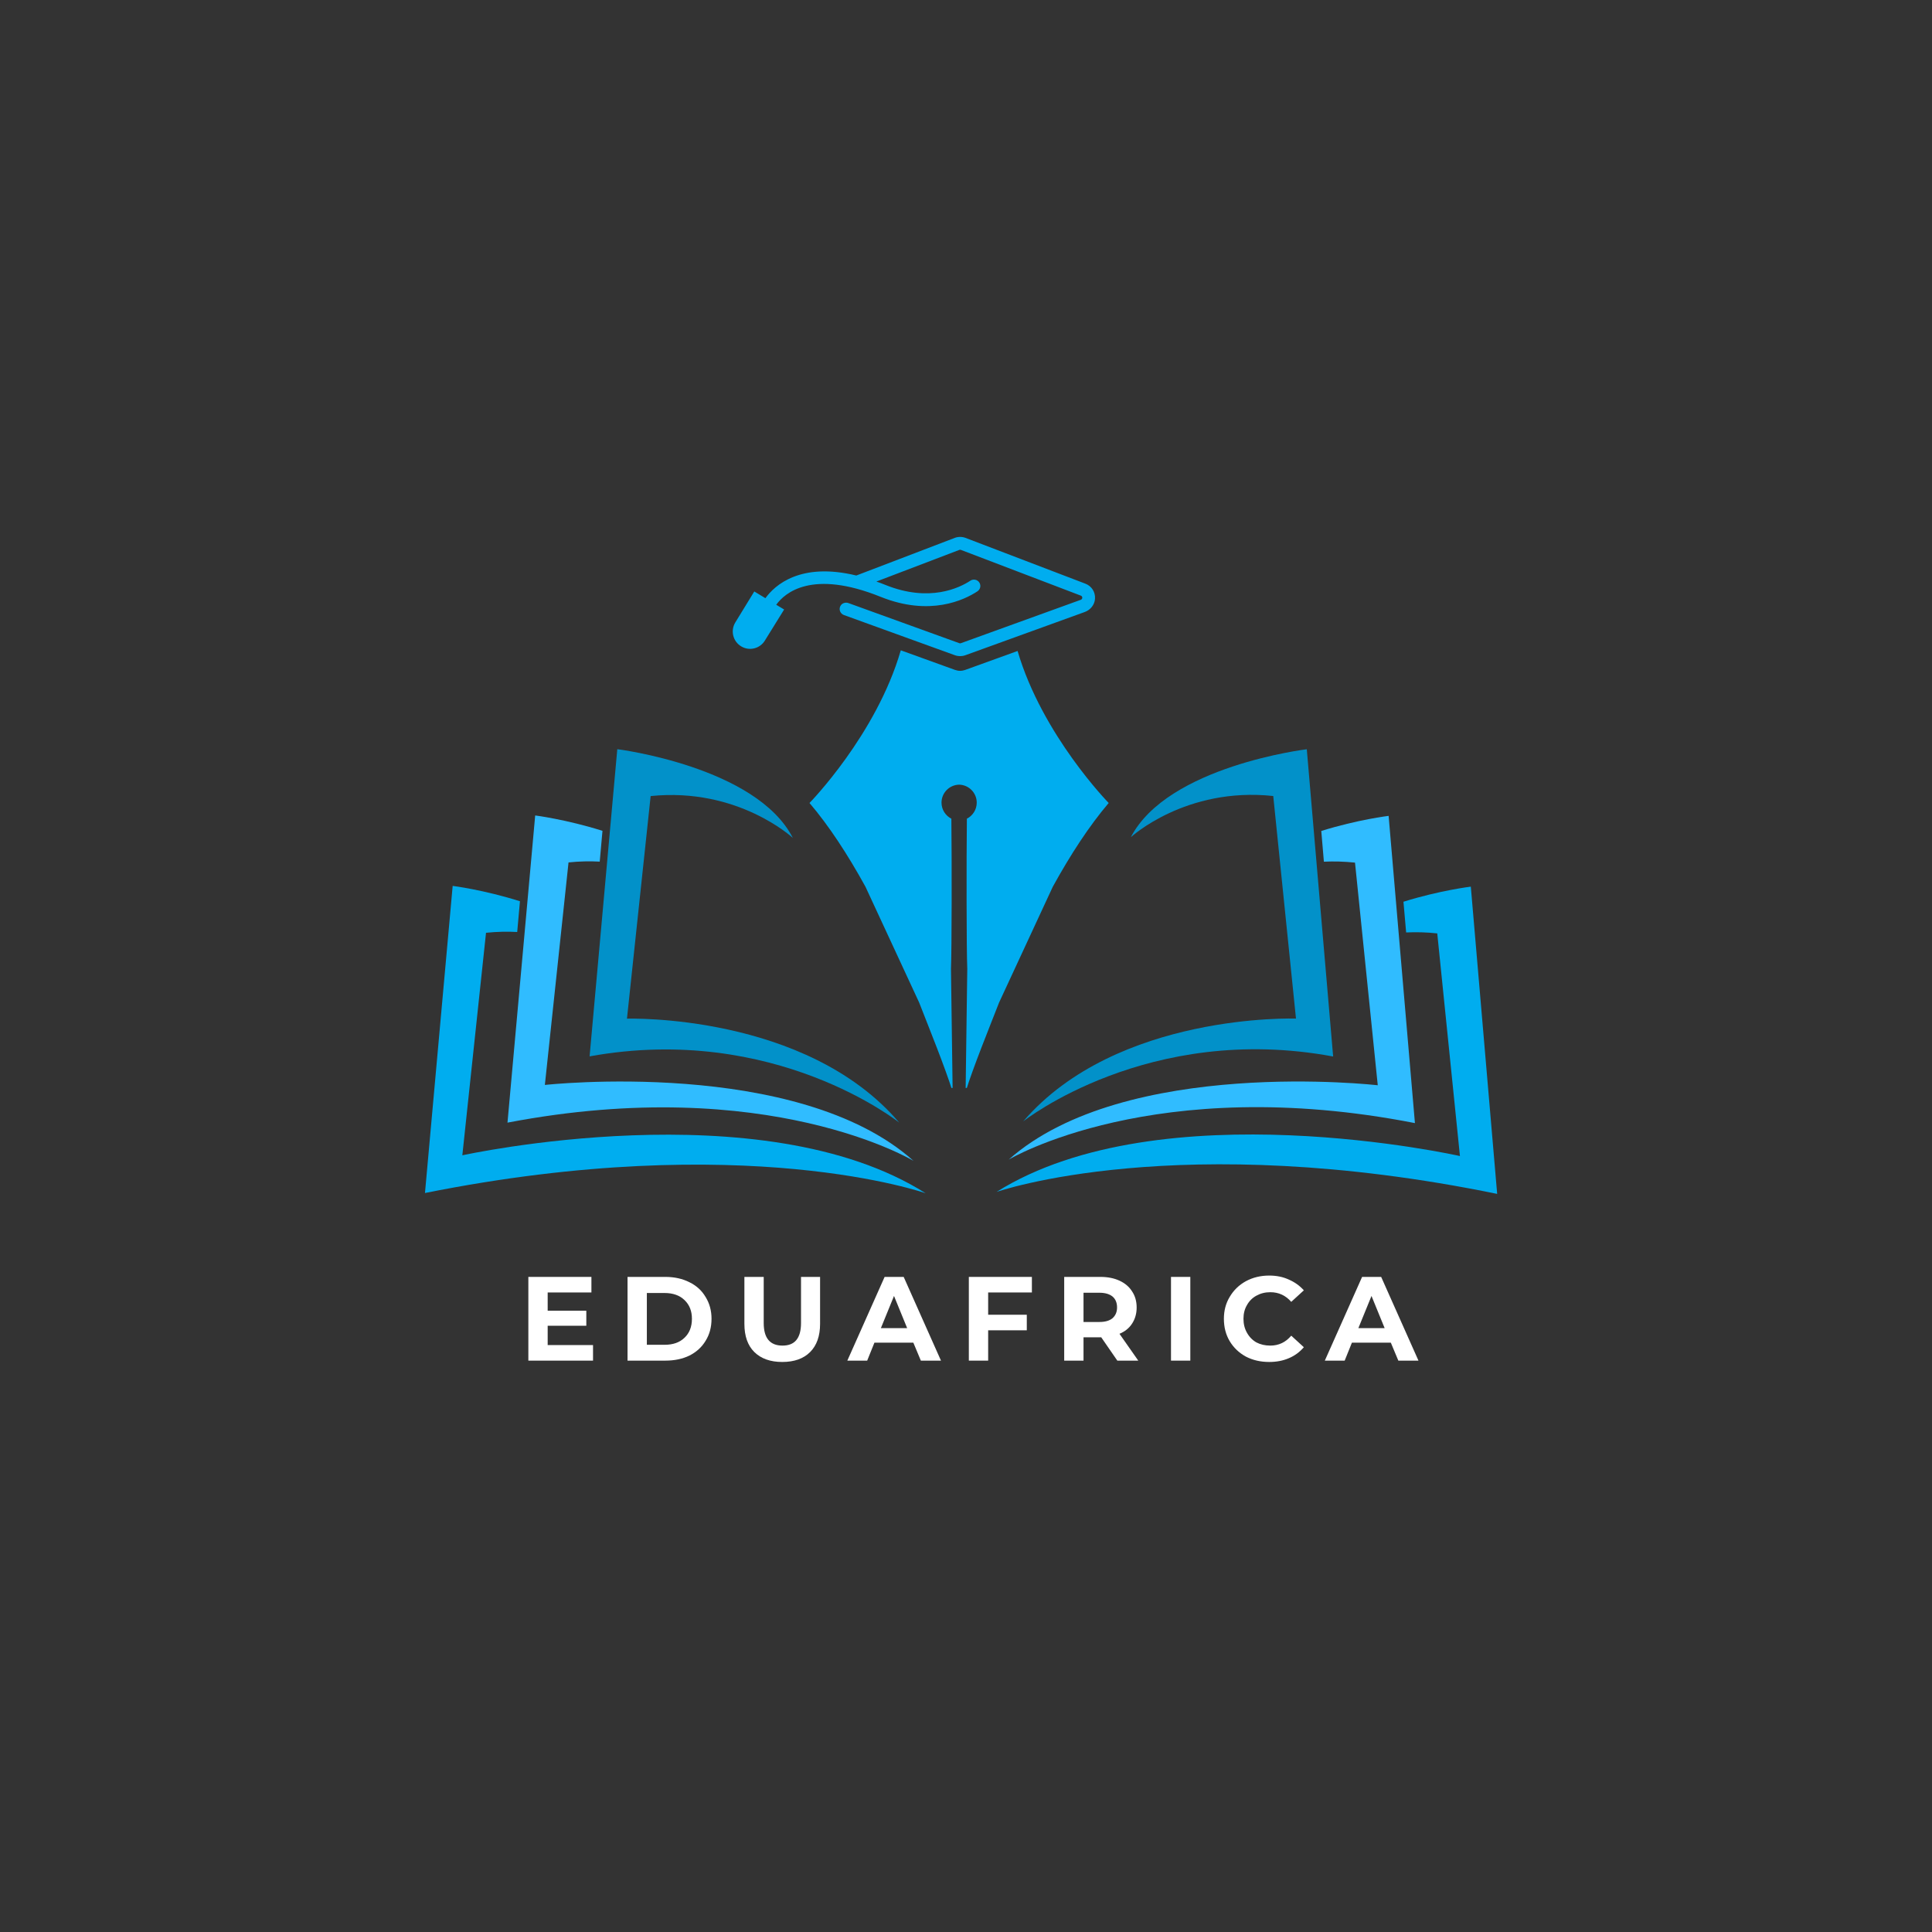 <svg xmlns="http://www.w3.org/2000/svg" xmlns:xlink="http://www.w3.org/1999/xlink" width="150" zoomAndPan="magnify" viewBox="0 0 112.5 112.5" height="150" preserveAspectRatio="xMidYMid meet" version="1.0"><rect x="0" y="0" width="112.5" height="112.5" fill="#333333" stroke="none"/><defs><g/><clipPath id="9bbef37095"><path d="M 58 47 L 83 47 L 83 68 L 58 68 Z M 58 47 " clip-rule="nonzero"/></clipPath><clipPath id="87ea6da5cd"><path d="M 69.73 40.59 L 95.34 52.805 L 81.84 81.113 L 56.23 68.898 Z M 69.73 40.59 " clip-rule="nonzero"/></clipPath><clipPath id="73cd653c20"><path d="M 69.73 40.59 L 95.34 52.805 L 81.84 81.113 L 56.23 68.898 Z M 69.73 40.59 " clip-rule="nonzero"/></clipPath><clipPath id="b48e733597"><path d="M 58 51 L 88 51 L 88 70 L 58 70 Z M 58 51 " clip-rule="nonzero"/></clipPath><clipPath id="dd4b292ef2"><path d="M 69.73 40.59 L 95.34 52.805 L 81.84 81.113 L 56.23 68.898 Z M 69.73 40.59 " clip-rule="nonzero"/></clipPath><clipPath id="8fcf8e5f88"><path d="M 69.73 40.59 L 95.34 52.805 L 81.84 81.113 L 56.23 68.898 Z M 69.73 40.59 " clip-rule="nonzero"/></clipPath><clipPath id="267a5d0bac"><path d="M 59 43 L 78 43 L 78 66 L 59 66 Z M 59 43 " clip-rule="nonzero"/></clipPath><clipPath id="3dd6697287"><path d="M 69.73 40.59 L 95.34 52.805 L 81.84 81.113 L 56.23 68.898 Z M 69.73 40.59 " clip-rule="nonzero"/></clipPath><clipPath id="61f2a04b61"><path d="M 69.73 40.59 L 95.34 52.805 L 81.84 81.113 L 56.23 68.898 Z M 69.73 40.59 " clip-rule="nonzero"/></clipPath><clipPath id="0ae5217b4d"><path d="M 29 47 L 54 47 L 54 68 L 29 68 Z M 29 47 " clip-rule="nonzero"/></clipPath><clipPath id="6634f0d70a"><path d="M 16.809 52.652 L 42.469 40.547 L 55.848 68.914 L 30.184 81.016 Z M 16.809 52.652 " clip-rule="nonzero"/></clipPath><clipPath id="4a63b8c933"><path d="M 42.32 40.617 L 16.66 52.719 L 30.035 81.086 L 55.699 68.98 Z M 42.32 40.617 " clip-rule="nonzero"/></clipPath><clipPath id="6184f7d91e"><path d="M 24 51 L 54 51 L 54 70 L 24 70 Z M 24 51 " clip-rule="nonzero"/></clipPath><clipPath id="5d678f7724"><path d="M 16.809 52.652 L 42.469 40.547 L 55.848 68.914 L 30.184 81.016 Z M 16.809 52.652 " clip-rule="nonzero"/></clipPath><clipPath id="62f58ef578"><path d="M 42.32 40.617 L 16.66 52.719 L 30.035 81.086 L 55.699 68.98 Z M 42.32 40.617 " clip-rule="nonzero"/></clipPath><clipPath id="faa4f72bea"><path d="M 34 43 L 53 43 L 53 66 L 34 66 Z M 34 43 " clip-rule="nonzero"/></clipPath><clipPath id="a3f5d6f910"><path d="M 16.809 52.652 L 42.469 40.547 L 55.848 68.914 L 30.184 81.016 Z M 16.809 52.652 " clip-rule="nonzero"/></clipPath><clipPath id="d371f4dcc8"><path d="M 42.32 40.617 L 16.66 52.719 L 30.035 81.086 L 55.699 68.98 Z M 42.32 40.617 " clip-rule="nonzero"/></clipPath><clipPath id="f793e0939f"><path d="M 42.508 31.246 L 64 31.246 L 64 39 L 42.508 39 Z M 42.508 31.246 " clip-rule="nonzero"/></clipPath><clipPath id="5720c9893d"><path d="M 47 37 L 64.91 37 L 64.91 63.352 L 47 63.352 Z M 47 37 " clip-rule="nonzero"/></clipPath></defs><g clip-path="url(#9bbef37095)"><g clip-path="url(#87ea6da5cd)"><g clip-path="url(#73cd653c20)"><path fill="#30bcff" d="M 82.391 65.398 L 80.859 47.508 C 80.859 47.508 79.062 47.723 76.938 48.387 L 77.09 50.176 C 77.664 50.148 78.27 50.164 78.902 50.23 L 80.227 63.195 C 80.227 63.195 65.527 61.504 58.738 67.523 C 58.738 67.523 67.223 62.43 82.391 65.398 " fill-opacity="1" fill-rule="nonzero"/></g></g></g><g clip-path="url(#b48e733597)"><g clip-path="url(#dd4b292ef2)"><g clip-path="url(#8fcf8e5f88)"><path fill="#00adef" d="M 85.645 51.629 C 85.645 51.629 83.848 51.844 81.723 52.508 L 81.879 54.297 C 82.449 54.27 83.055 54.281 83.691 54.352 L 85.012 67.316 C 85.012 67.316 67.598 63.398 58.027 69.406 C 58.027 69.406 68.582 65.711 87.18 69.52 L 85.645 51.629 " fill-opacity="1" fill-rule="nonzero"/></g></g></g><g clip-path="url(#267a5d0bac)"><g clip-path="url(#3dd6697287)"><g clip-path="url(#61f2a04b61)"><path fill="#0291c9" d="M 59.578 65.301 C 59.578 65.301 66.855 59.516 77.629 61.52 L 76.094 43.629 C 76.094 43.629 67.996 44.602 65.848 48.75 C 65.848 48.75 69.039 45.805 74.141 46.352 L 75.465 59.312 C 75.465 59.312 65.043 58.945 59.578 65.301 " fill-opacity="1" fill-rule="nonzero"/></g></g></g><g clip-path="url(#0ae5217b4d)"><g clip-path="url(#6634f0d70a)"><g clip-path="url(#4a63b8c933)"><path fill="#30bcff" d="M 29.551 65.371 L 31.164 47.484 C 31.164 47.484 32.961 47.711 35.082 48.379 L 34.922 50.172 C 34.348 50.141 33.742 50.152 33.105 50.219 L 31.727 63.176 C 31.727 63.176 46.434 61.547 53.195 67.598 C 53.195 67.598 44.734 62.469 29.551 65.371 " fill-opacity="1" fill-rule="nonzero"/></g></g></g><g clip-path="url(#6184f7d91e)"><g clip-path="url(#5d678f7724)"><g clip-path="url(#62f58ef578)"><path fill="#00adef" d="M 26.359 51.586 C 26.359 51.586 28.156 51.809 30.277 52.48 L 30.117 54.27 C 29.543 54.238 28.938 54.25 28.301 54.316 L 26.922 67.273 C 26.922 67.273 44.352 63.434 53.902 69.484 C 53.902 69.484 43.363 65.742 24.746 69.469 L 26.359 51.586 " fill-opacity="1" fill-rule="nonzero"/></g></g></g><g clip-path="url(#faa4f72bea)"><g clip-path="url(#a3f5d6f910)"><g clip-path="url(#d371f4dcc8)"><path fill="#0291c9" d="M 52.363 65.371 C 52.363 65.371 45.113 59.555 34.332 61.512 L 35.945 43.625 C 35.945 43.625 44.039 44.633 46.168 48.793 C 46.168 48.793 42.988 45.832 37.887 46.355 L 36.508 59.316 C 36.508 59.316 46.93 58.992 52.363 65.371 " fill-opacity="1" fill-rule="nonzero"/></g></g></g><g clip-path="url(#f793e0939f)"><path fill="#00adef" d="M 63.762 34.863 C 63.742 35.215 63.496 35.516 63.164 35.637 L 56.207 38.156 C 56.109 38.191 56.008 38.207 55.906 38.207 C 55.809 38.207 55.707 38.191 55.609 38.156 L 49.137 35.812 C 48.934 35.734 48.832 35.5 48.93 35.301 C 49.012 35.125 49.223 35.051 49.406 35.117 L 55.863 37.453 C 55.891 37.465 55.922 37.465 55.953 37.453 L 62.934 34.926 C 63.004 34.898 63.02 34.848 63.02 34.805 C 63.02 34.773 63.012 34.711 62.938 34.684 L 55.953 32.02 C 55.926 32.008 55.891 32.008 55.863 32.02 L 51.031 33.863 C 51.203 33.922 51.383 33.988 51.562 34.062 C 54.125 35.094 55.879 34.227 56.512 33.809 C 56.57 33.77 56.645 33.75 56.715 33.75 C 56.816 33.75 56.918 33.793 56.992 33.875 C 57.145 34.047 57.105 34.309 56.914 34.434 C 56.148 34.938 54.145 35.906 51.281 34.754 C 47.277 33.141 45.699 34.523 45.199 35.215 L 45.66 35.492 L 44.535 37.305 C 44.25 37.766 43.652 37.918 43.184 37.652 C 42.684 37.371 42.52 36.734 42.816 36.246 L 43.922 34.441 L 44.57 34.832 C 45.109 34.086 46.594 32.719 49.863 33.512 L 55.598 31.32 C 55.797 31.246 56.02 31.246 56.219 31.32 L 63.203 33.988 C 63.562 34.125 63.789 34.473 63.762 34.863 Z M 63.762 34.863 " fill-opacity="1" fill-rule="nonzero"/></g><g clip-path="url(#5720c9893d)"><path fill="#00adef" d="M 59.254 37.906 L 56.207 39.008 C 56.109 39.043 56.008 39.062 55.906 39.062 C 55.809 39.062 55.707 39.043 55.609 39.008 L 52.453 37.867 C 51.031 42.785 47.137 46.758 47.137 46.758 C 48.262 48.074 49.363 49.758 50.395 51.633 L 53.523 58.379 C 54.105 59.875 55.039 62.172 55.473 63.574 L 55.375 56.418 C 55.422 55.359 55.426 50.016 55.398 47.672 C 55.059 47.5 54.824 47.145 54.824 46.738 C 54.824 46.168 55.281 45.703 55.848 45.691 C 56.418 45.703 56.875 46.168 56.875 46.738 C 56.875 47.145 56.641 47.5 56.301 47.672 C 56.273 50.016 56.277 55.359 56.324 56.418 L 56.227 63.574 C 56.66 62.168 57.594 59.875 58.176 58.379 L 61.305 51.633 C 62.336 49.758 63.438 48.074 64.559 46.758 C 64.559 46.758 60.688 42.805 59.254 37.906 Z M 59.254 37.906 " fill-opacity="1" fill-rule="nonzero"/></g><g fill="#ffffff" fill-opacity="1"><g transform="translate(30.188, 79.229)"><g><path d="M 4.344 -0.906 L 4.344 0 L 0.578 0 L 0.578 -4.875 L 4.25 -4.875 L 4.25 -3.969 L 1.703 -3.969 L 1.703 -2.906 L 3.953 -2.906 L 3.953 -2.031 L 1.703 -2.031 L 1.703 -0.906 Z M 4.344 -0.906 "/></g></g></g><g fill="#ffffff" fill-opacity="1"><g transform="translate(35.963, 79.229)"><g><path d="M 0.578 -4.875 L 2.781 -4.875 C 3.312 -4.875 3.781 -4.77 4.188 -4.562 C 4.594 -4.363 4.906 -4.078 5.125 -3.703 C 5.352 -3.336 5.469 -2.914 5.469 -2.438 C 5.469 -1.945 5.352 -1.52 5.125 -1.156 C 4.906 -0.789 4.594 -0.504 4.188 -0.297 C 3.781 -0.098 3.312 0 2.781 0 L 0.578 0 Z M 2.734 -0.922 C 3.223 -0.922 3.609 -1.055 3.891 -1.328 C 4.18 -1.598 4.328 -1.969 4.328 -2.438 C 4.328 -2.895 4.18 -3.258 3.891 -3.531 C 3.609 -3.801 3.223 -3.938 2.734 -3.938 L 1.703 -3.938 L 1.703 -0.922 Z M 2.734 -0.922 "/></g></g></g><g fill="#ffffff" fill-opacity="1"><g transform="translate(42.815, 79.229)"><g><path d="M 2.734 0.078 C 2.047 0.078 1.504 -0.113 1.109 -0.5 C 0.723 -0.883 0.531 -1.43 0.531 -2.141 L 0.531 -4.875 L 1.656 -4.875 L 1.656 -2.188 C 1.656 -1.312 2.02 -0.875 2.75 -0.875 C 3.102 -0.875 3.367 -0.977 3.547 -1.188 C 3.734 -1.406 3.828 -1.738 3.828 -2.188 L 3.828 -4.875 L 4.938 -4.875 L 4.938 -2.141 C 4.938 -1.43 4.742 -0.883 4.359 -0.5 C 3.973 -0.113 3.43 0.078 2.734 0.078 Z M 2.734 0.078 "/></g></g></g><g fill="#ffffff" fill-opacity="1"><g transform="translate(49.402, 79.229)"><g><path d="M 3.781 -1.047 L 1.516 -1.047 L 1.094 0 L -0.062 0 L 2.109 -4.875 L 3.219 -4.875 L 5.391 0 L 4.219 0 Z M 3.422 -1.891 L 2.656 -3.766 L 1.891 -1.891 Z M 3.422 -1.891 "/></g></g></g><g fill="#ffffff" fill-opacity="1"><g transform="translate(55.837, 79.229)"><g><path d="M 1.703 -3.969 L 1.703 -2.672 L 3.953 -2.672 L 3.953 -1.766 L 1.703 -1.766 L 1.703 0 L 0.578 0 L 0.578 -4.875 L 4.25 -4.875 L 4.25 -3.969 Z M 1.703 -3.969 "/></g></g></g><g fill="#ffffff" fill-opacity="1"><g transform="translate(61.39, 79.229)"><g><path d="M 3.672 0 L 2.734 -1.359 L 1.703 -1.359 L 1.703 0 L 0.578 0 L 0.578 -4.875 L 2.688 -4.875 C 3.113 -4.875 3.484 -4.801 3.797 -4.656 C 4.117 -4.508 4.363 -4.301 4.531 -4.031 C 4.707 -3.77 4.797 -3.457 4.797 -3.094 C 4.797 -2.738 4.707 -2.426 4.531 -2.156 C 4.363 -1.895 4.117 -1.695 3.797 -1.562 L 4.891 0 Z M 3.656 -3.094 C 3.656 -3.375 3.566 -3.586 3.391 -3.734 C 3.211 -3.879 2.957 -3.953 2.625 -3.953 L 1.703 -3.953 L 1.703 -2.25 L 2.625 -2.25 C 2.957 -2.25 3.211 -2.32 3.391 -2.469 C 3.566 -2.625 3.656 -2.832 3.656 -3.094 Z M 3.656 -3.094 "/></g></g></g><g fill="#ffffff" fill-opacity="1"><g transform="translate(67.609, 79.229)"><g><path d="M 0.578 -4.875 L 1.703 -4.875 L 1.703 0 L 0.578 0 Z M 0.578 -4.875 "/></g></g></g><g fill="#ffffff" fill-opacity="1"><g transform="translate(71.001, 79.229)"><g><path d="M 2.906 0.078 C 2.406 0.078 1.953 -0.023 1.547 -0.234 C 1.148 -0.453 0.836 -0.75 0.609 -1.125 C 0.379 -1.508 0.266 -1.945 0.266 -2.438 C 0.266 -2.914 0.379 -3.344 0.609 -3.719 C 0.836 -4.102 1.148 -4.406 1.547 -4.625 C 1.953 -4.844 2.406 -4.953 2.906 -4.953 C 3.332 -4.953 3.711 -4.875 4.047 -4.719 C 4.391 -4.57 4.68 -4.363 4.922 -4.094 L 4.188 -3.422 C 3.863 -3.797 3.457 -3.984 2.969 -3.984 C 2.664 -3.984 2.395 -3.914 2.156 -3.781 C 1.926 -3.656 1.742 -3.473 1.609 -3.234 C 1.473 -3.004 1.406 -2.738 1.406 -2.438 C 1.406 -2.133 1.473 -1.863 1.609 -1.625 C 1.742 -1.383 1.926 -1.195 2.156 -1.062 C 2.395 -0.938 2.664 -0.875 2.969 -0.875 C 3.457 -0.875 3.863 -1.066 4.188 -1.453 L 4.922 -0.781 C 4.68 -0.5 4.391 -0.285 4.047 -0.141 C 3.711 0.004 3.332 0.078 2.906 0.078 Z M 2.906 0.078 "/></g></g></g><g fill="#ffffff" fill-opacity="1"><g transform="translate(77.206, 79.229)"><g><path d="M 3.781 -1.047 L 1.516 -1.047 L 1.094 0 L -0.062 0 L 2.109 -4.875 L 3.219 -4.875 L 5.391 0 L 4.219 0 Z M 3.422 -1.891 L 2.656 -3.766 L 1.891 -1.891 Z M 3.422 -1.891 "/></g></g></g></svg>